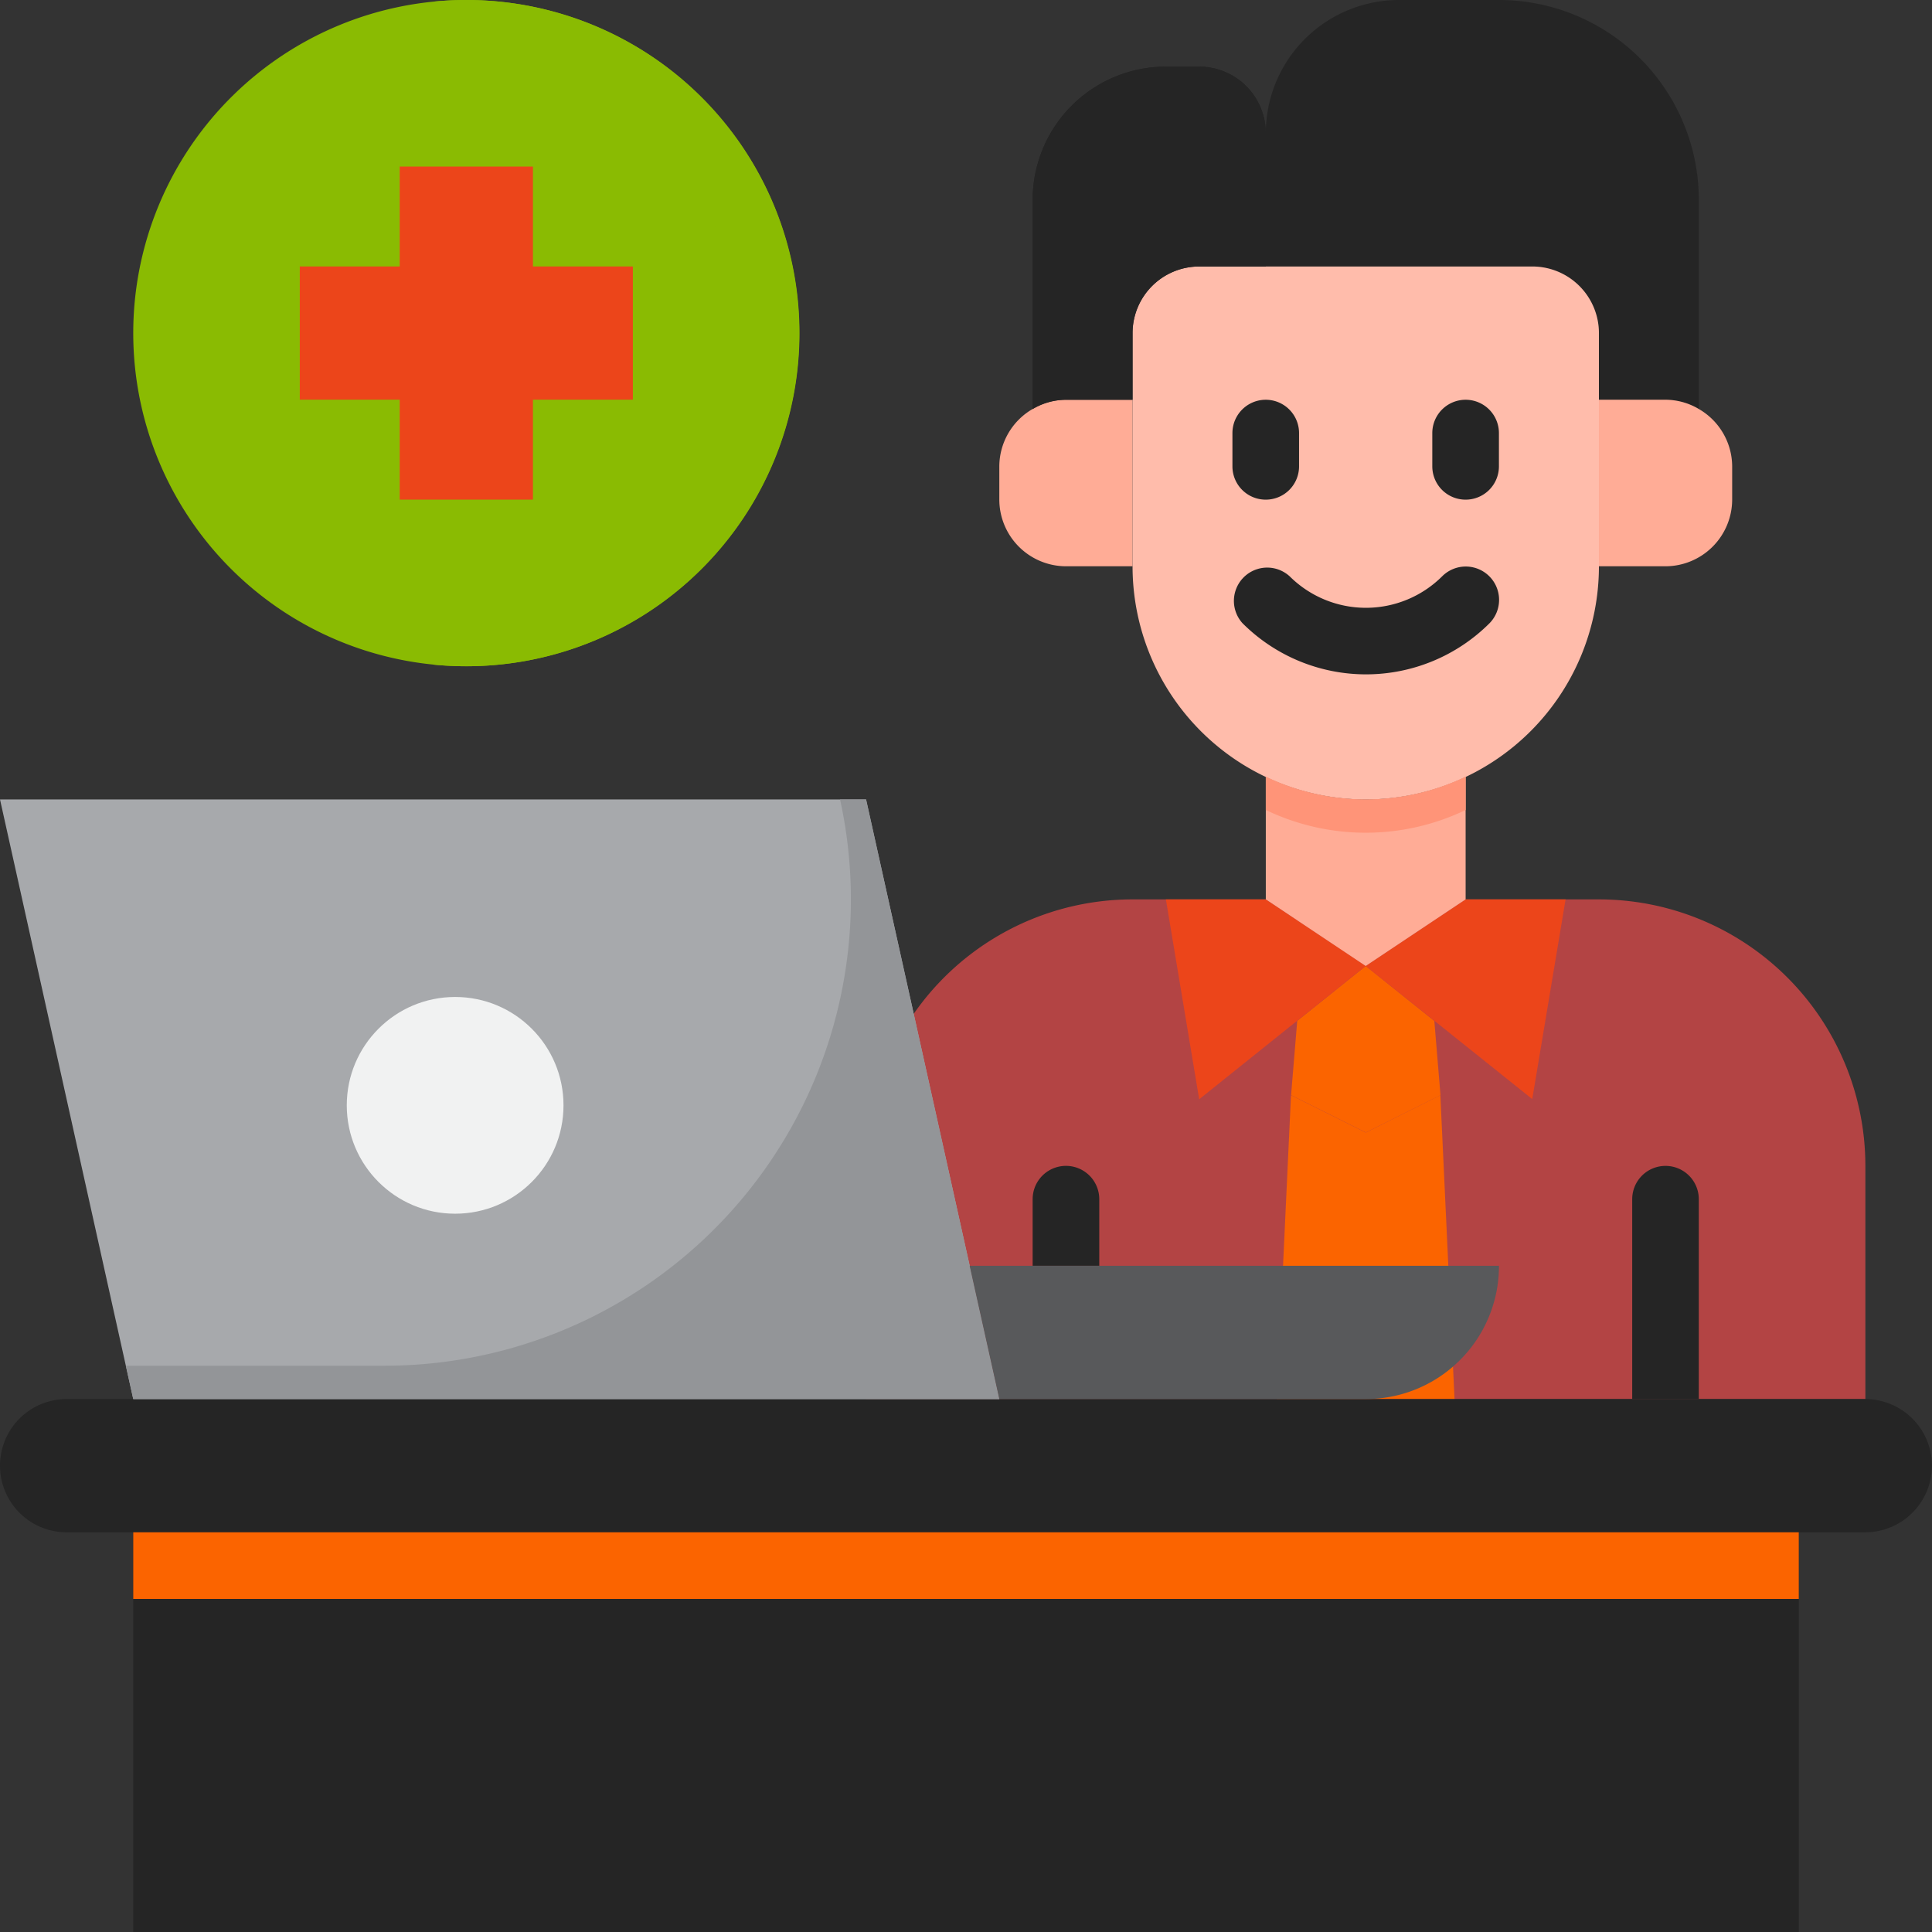 <svg xmlns="http://www.w3.org/2000/svg" width="44.571" height="44.571" viewBox="0 0 44.571 44.571">
  <rect x="0" y="0" width="44.571" height="44.571" fill="#333333" stroke="none"/>
  <g id="doctor-covid19-coronavirus-hospital-laptop" transform="translate(-3 -3)">
    <path id="Path_56" data-name="Path 56" d="M44.759,3H42.453a3.074,3.074,0,0,0-3.074,3.074,1.537,1.537,0,0,0-1.537-1.537h-.768A3.074,3.074,0,0,0,34,7.611v4.825a1.518,1.518,0,0,1,.768-.214h1.537V10.685a1.537,1.537,0,0,1,1.537-1.537h7.685a1.537,1.537,0,0,1,1.537,1.537v1.537H48.6a1.518,1.518,0,0,1,.768.214V7.611A4.611,4.611,0,0,0,44.759,3Z" transform="translate(-7.177)" fill="#252525"/>
    <path id="Path_57" data-name="Path 57" d="M35.148,30H45.906a6.148,6.148,0,0,1,6.148,6.148v5.379H29V36.148A6.148,6.148,0,0,1,35.148,30Z" transform="translate(-6.02 -6.251)" fill="#b34444"/>
    <path id="Path_58" data-name="Path 58" d="M43.382,36.74l-1.725-.862-.327,7.01h4.1l-.327-7.01Z" transform="translate(-8.874 -7.612)" fill="#fb6400"/>
    <path id="Path_59" data-name="Path 59" d="M45.205,34.98l-.142-1.712v0L43.48,32,41.9,33.266v0l-.142,1.712,1.725.862Z" transform="translate(-8.973 -6.714)" fill="#fb6400"/>
    <path id="Path_60" data-name="Path 60" d="M33.768,15.214A1.537,1.537,0,0,0,33,16.537v.768a1.542,1.542,0,0,0,1.537,1.537h1.537V15H34.537a1.518,1.518,0,0,0-.768.214Z" transform="translate(-6.946 -2.778)" fill="#ffac96"/>
    <path id="Path_61" data-name="Path 61" d="M53.305,15.214A1.518,1.518,0,0,0,52.537,15H51v3.842h1.537a1.542,1.542,0,0,0,1.537-1.537v-.768A1.537,1.537,0,0,0,53.305,15.214Z" transform="translate(-11.113 -2.778)" fill="#ffac96"/>
    <path id="Path_62" data-name="Path 62" d="M46.222,11H38.537A1.537,1.537,0,0,0,37,12.537v5.379a5.379,5.379,0,0,0,10.759,0V12.537A1.537,1.537,0,0,0,46.222,11Z" transform="translate(-7.872 -1.852)" fill="#ffbcab"/>
    <path id="Path_63" data-name="Path 63" d="M47.571,46.537a1.542,1.542,0,0,1-1.537,1.537H4.537a1.537,1.537,0,0,1,0-3.074h41.5A1.542,1.542,0,0,1,47.571,46.537Z" transform="translate(0 -9.724)" fill="#252525"/>
    <path id="Path_64" data-name="Path 64" d="M41.028,32.8v0l1.583-1.266L40.305,30H38l.768,4.611Z" transform="translate(-8.103 -6.251)" fill="#ec451a"/>
    <path id="Path_65" data-name="Path 65" d="M45.583,32.8V32.8l2.259,1.807L48.611,30H46.305L44,31.537,45.583,32.8Z" transform="translate(-9.493 -6.251)" fill="#ec451a"/>
    <path id="Path_81" data-name="Path 81" d="M7.685,0A7.685,7.685,0,1,1,0,7.685,7.685,7.685,0,0,1,7.685,0Z" transform="translate(6.074 3)" fill="#8abb02"/>
    <path id="Path_66" data-name="Path 66" d="M16.768,3A7.69,7.69,0,0,0,16,3.039a7.685,7.685,0,0,1,0,15.293A7.685,7.685,0,1,0,16.768,3Z" transform="translate(-3.01)" fill="#8abb02"/>
    <path id="Path_67" data-name="Path 67" d="M14.305,15.685h3.074V13.379h2.305V10.305H17.379V8H14.305v2.305H12v3.074h2.305Z" transform="translate(-2.084 -1.158)" fill="#ec451a"/>
    <path id="Path_68" data-name="Path 68" d="M26.054,40.833H6.074L3,27H22.98Z" transform="translate(0 -5.557)" fill="#a7a9ac"/>
    <path id="Path_69" data-name="Path 69" d="M23.855,27h-.6A10.759,10.759,0,0,1,12.748,40.064H6.778l.171.768h19.98Z" transform="translate(-0.875 -5.557)" fill="#939598"/>
    <circle id="Ellipse_8" data-name="Ellipse 8" cx="2.5" cy="2.5" r="2.5" transform="translate(11 26)" fill="#f1f2f2"/>
    <path id="Path_70" data-name="Path 70" d="M7,49H45.424v9.222H7Z" transform="translate(-0.926 -10.65)" fill="#252525"/>
    <path id="Path_71" data-name="Path 71" d="M41,26.317v2.83l2.305,1.537,2.305-1.537v-2.83a5.326,5.326,0,0,1-4.611,0Z" transform="translate(-8.798 -5.399)" fill="#ffac96"/>
    <path id="Path_72" data-name="Path 72" d="M43.305,26.842A5.35,5.35,0,0,1,41,26.317v.768a5.326,5.326,0,0,0,4.611,0v-.768a5.35,5.35,0,0,1-2.305.525Z" transform="translate(-8.798 -5.399)" fill="#ff9478"/>
    <path id="Path_73" data-name="Path 73" d="M7,49H45.424v1.537H7Z" transform="translate(-0.926 -10.65)" fill="#fb6400"/>
    <g id="Group_7" data-name="Group 7" transform="translate(31.433 12.222)">
      <path id="Path_74" data-name="Path 74" d="M40.768,17.305a.768.768,0,0,0,.768-.768v-.768a.768.768,0,1,0-1.537,0v.768A.768.768,0,0,0,40.768,17.305Z" transform="translate(-40 -15)" fill="#252525"/>
      <path id="Path_75" data-name="Path 75" d="M46.768,17.305a.768.768,0,0,0,.768-.768v-.768a.768.768,0,1,0-1.537,0v.768A.768.768,0,0,0,46.768,17.305Z" transform="translate(-41.389 -15)" fill="#252525"/>
      <path id="Path_76" data-name="Path 76" d="M41.323,20.226a.768.768,0,0,0-1.081,1.088,4.031,4.031,0,0,0,5.7,0,.769.769,0,0,0-1.092-1.083,2.493,2.493,0,0,1-3.521,0Z" transform="translate(-40.011 -16.159)" fill="#252525"/>
    </g>
    <path id="Path_77" data-name="Path 77" d="M52.768,38a.768.768,0,0,1,.768.768v4.611H52V38.768A.768.768,0,0,1,52.768,38Z" transform="translate(-11.345 -8.103)" fill="#252525"/>
    <path id="Path_78" data-name="Path 78" d="M0,0H1.537V1.537A.768.768,0,1,1,0,1.537Z" transform="translate(28.36 32.202) rotate(180)" fill="#252525"/>
    <path id="Path_79" data-name="Path 79" d="M44.321,41a3.07,3.07,0,0,1-3.074,3.074H32.794L32.11,41Z" transform="translate(-6.74 -8.798)" fill="#58595b"/>
    <path id="Path_80" data-name="Path 80" d="M37.842,5h-.768A3.074,3.074,0,0,0,34,8.074V12.9a1.518,1.518,0,0,1,.768-.214h1.537V11.148a1.537,1.537,0,0,1,1.537-1.537h1.537V6.537A1.537,1.537,0,0,0,37.842,5Z" transform="translate(-7.177 -0.463)" fill="#252525"/>
  </g>
</svg>

